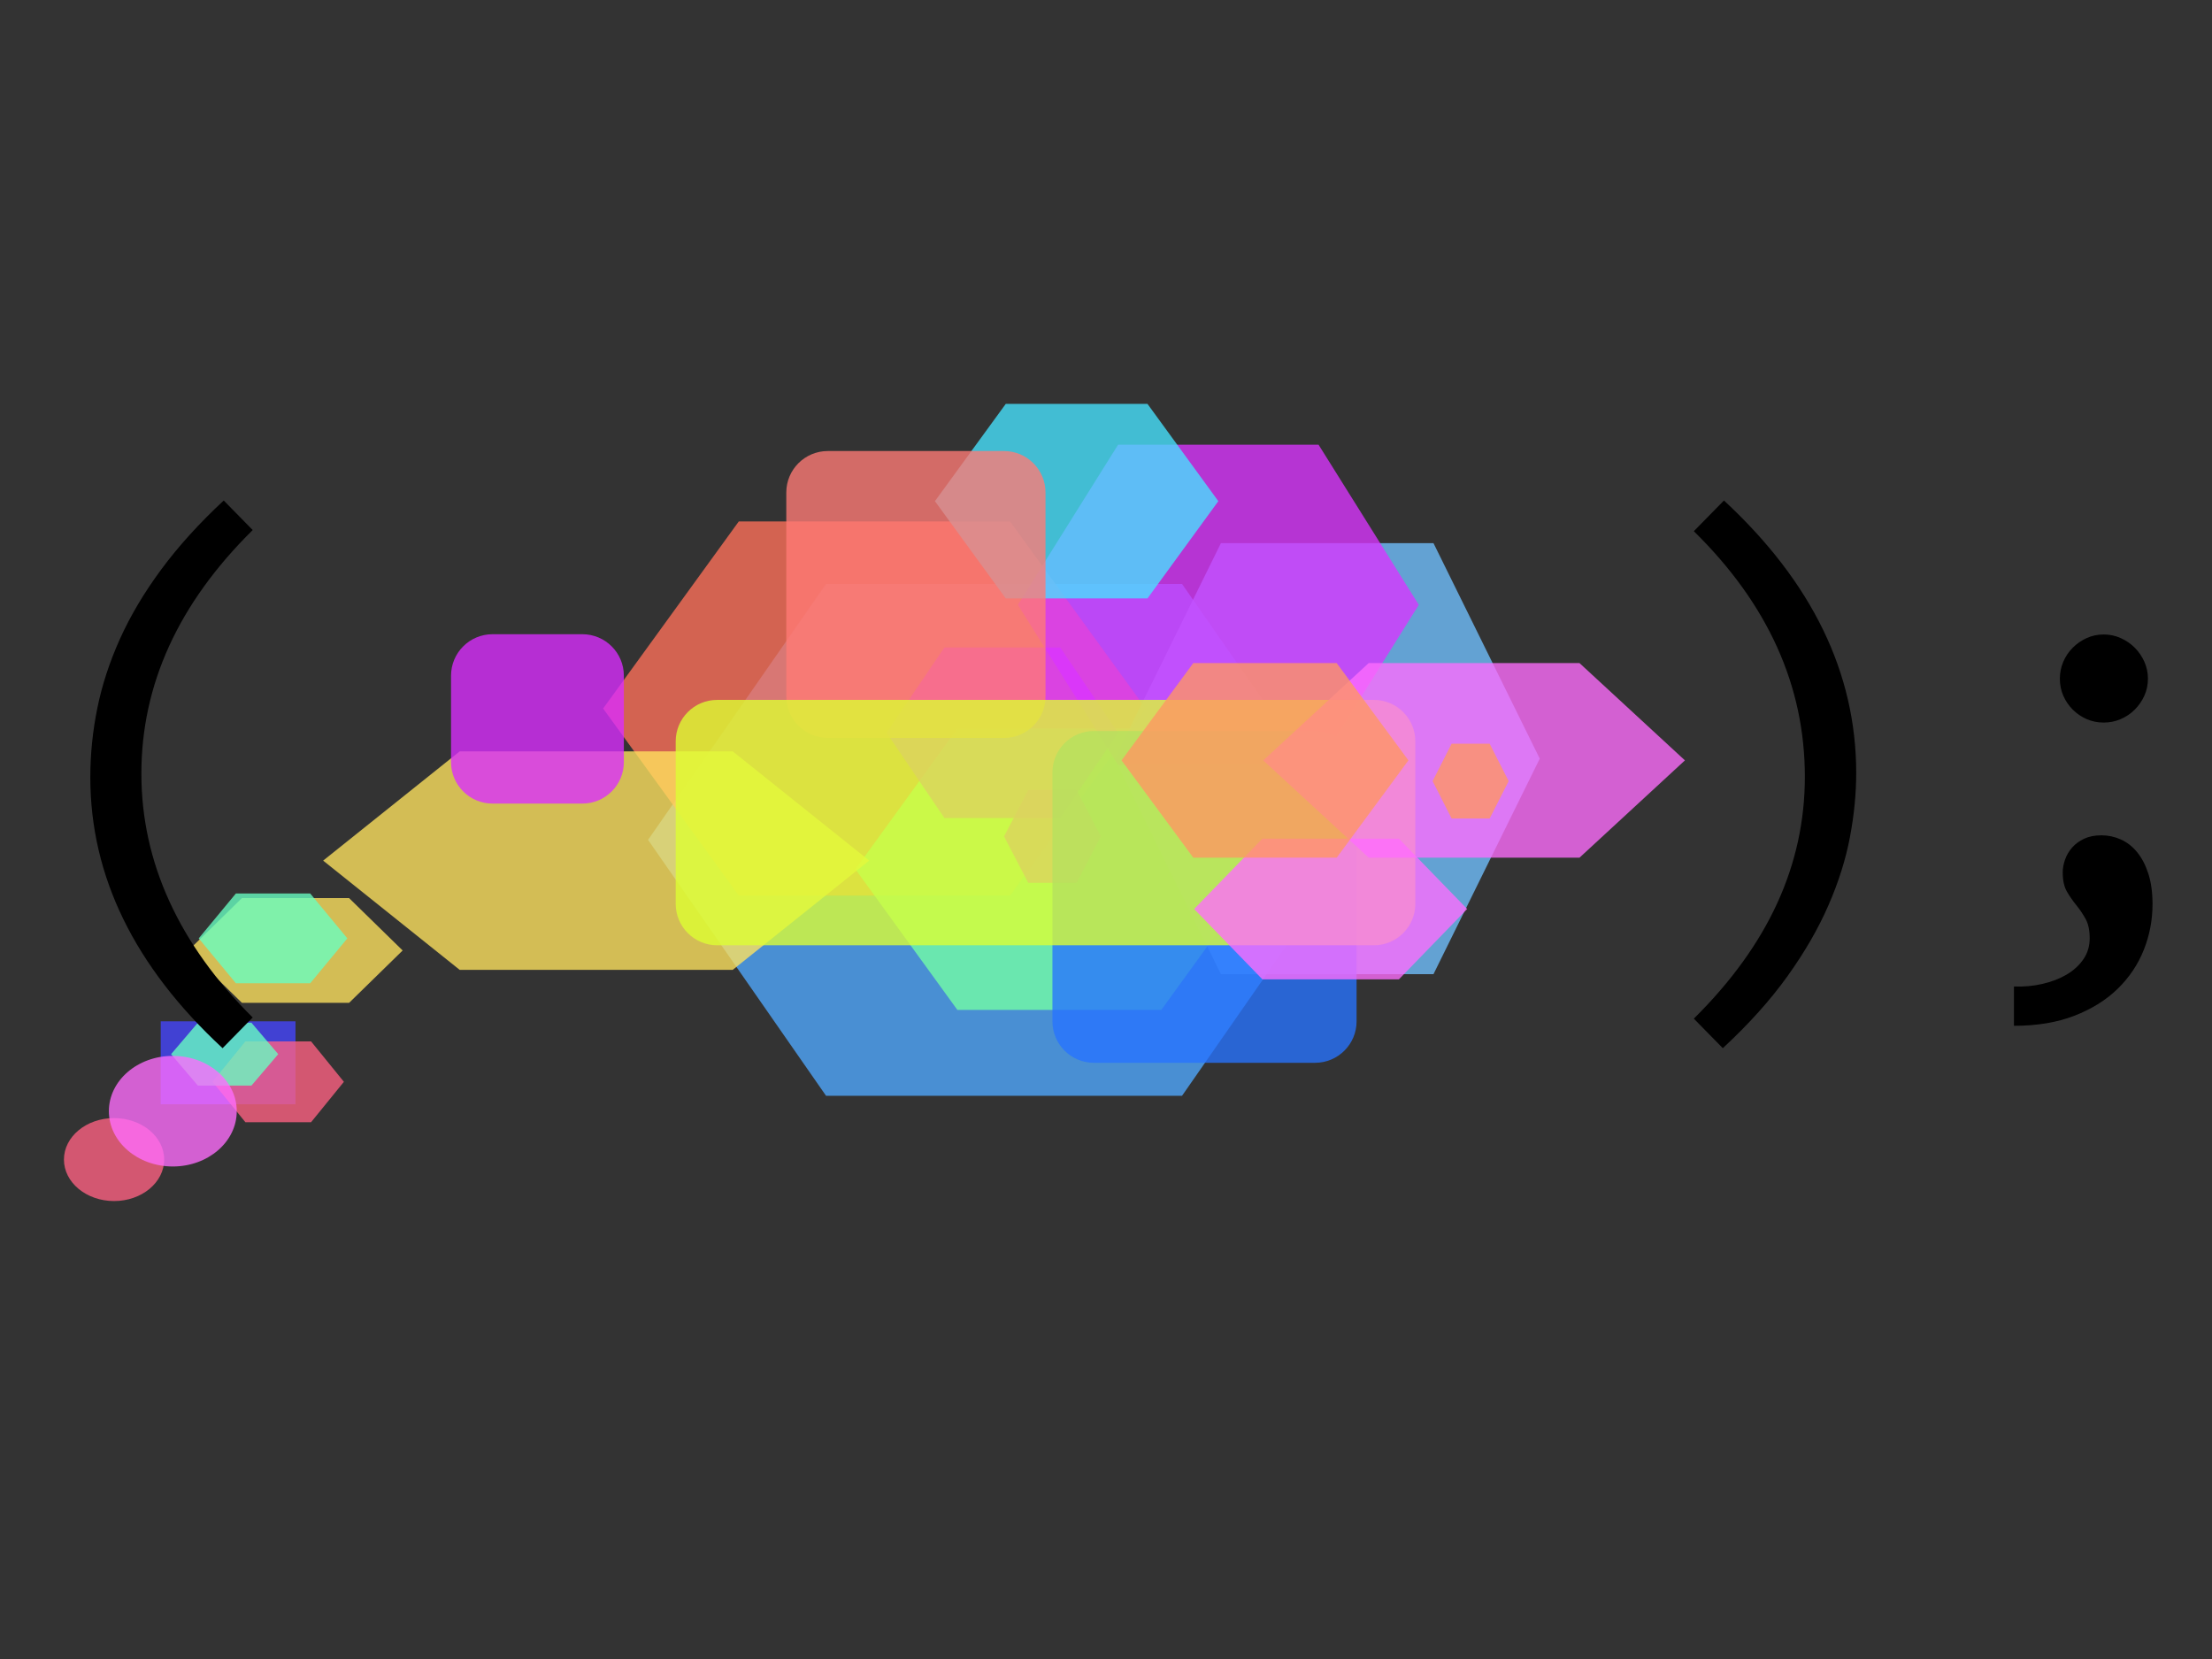 <?xml version="1.0"?>
<svg version="1.1" xmlns="http://www.w3.org/2000/svg" xmlns:xlink="http://www.w3.org/1999/xlink" width="640" height="480">
    <rect width="100%" height="100%" fill="#333333" stroke="none"/>
    <desc iVinci="yes" version="4.4" gridStep="20" showGrid="no" snapToGrid="no" codePlatform="0"/>
    <g id="Layer1">
        <g id="Shape1">
            <desc type="0" basicInfo-basicType="5" basicInfo-roundedRectRadius="12" basicInfo-polygonSides="6" basicInfo-starPoints="5" bounding="rect(-103,-74.045,206,148.091)" text="" font-familyName="Helvetica" font-pixelSize="20" font-bold="0" font-underline="0" font-alignment="1" strokeStyle="0" markerStart="0" markerEnd="0" shadowEnabled="0" shadowOffsetX="0" shadowOffsetY="2" shadowBlur="4" shadowOpacity="160" blurEnabled="0" blurRadius="4" transform="matrix(1,0,0,1,290.5,243)" pers-center="0,0" pers-size="0,0" pers-start="0,0" pers-end="0,0" locked="0" mesh="" flag=""/>
            <path id="shapePath1" d="M393.5,243 L342,317.045 L239,317.045 L187.5,242.999 L239.001,168.954 L342.001,168.955 L393.5,243 Z" style="stroke:#323232;stroke-opacity:1;stroke-width:0;stroke-linejoin:miter;stroke-miterlimit:2;stroke-linecap:round;fill-rule:evenodd;fill:#4fa8ff;fill-opacity:0.784;"/>
        </g>
        <g id="Shape2">
            <desc type="0" basicInfo-basicType="5" basicInfo-roundedRectRadius="12" basicInfo-polygonSides="6" basicInfo-starPoints="5" bounding="rect(-78.5,-54.127,157,108.254)" text="" font-familyName="Helvetica" font-pixelSize="20" font-bold="0" font-underline="0" font-alignment="1" strokeStyle="0" markerStart="0" markerEnd="0" shadowEnabled="0" shadowOffsetX="0" shadowOffsetY="2" shadowBlur="4" shadowOpacity="160" blurEnabled="0" blurRadius="4" transform="matrix(1,0,0,1,253,205)" pers-center="0,0" pers-size="0,0" pers-start="0,0" pers-end="0,0" locked="0" mesh="" flag=""/>
            <path id="shapePath2" d="M331.5,205 L292.25,259.127 L213.75,259.126 L174.5,205 L213.751,150.873 L292.251,150.874 L331.5,205 Z" style="stroke:#323232;stroke-opacity:1;stroke-width:0;stroke-linejoin:miter;stroke-miterlimit:2;stroke-linecap:round;fill-rule:evenodd;fill:#ff715a;fill-opacity:0.784;"/>
        </g>
        <g id="Shape3">
            <desc type="0" basicInfo-basicType="5" basicInfo-roundedRectRadius="12" basicInfo-polygonSides="6" basicInfo-starPoints="5" bounding="rect(-59,-40.703,118,81.407)" text="" font-familyName="Helvetica" font-pixelSize="20" font-bold="0" font-underline="0" font-alignment="1" strokeStyle="0" markerStart="0" markerEnd="0" shadowEnabled="0" shadowOffsetX="0" shadowOffsetY="2" shadowBlur="4" shadowOpacity="160" blurEnabled="0" blurRadius="4" transform="matrix(1,0,0,1,306.5,251.5)" pers-center="0,0" pers-size="0,0" pers-start="0,0" pers-end="0,0" locked="0" mesh="" flag=""/>
            <path id="shapePath3" d="M365.5,251.5 L336,292.203 L277,292.203 L247.5,251.5 L277,210.797 L336.001,210.797 L365.5,251.5 Z" style="stroke:#323232;stroke-opacity:1;stroke-width:0;stroke-linejoin:miter;stroke-miterlimit:2;stroke-linecap:round;fill-rule:evenodd;fill:#73ffa4;fill-opacity:0.784;"/>
        </g>
        <g id="Shape4">
            <desc type="0" basicInfo-basicType="5" basicInfo-roundedRectRadius="12" basicInfo-polygonSides="6" basicInfo-starPoints="5" bounding="rect(-79,-31.61,158,63.22)" text="" font-familyName="Helvetica" font-pixelSize="20" font-bold="0" font-underline="0" font-alignment="1" strokeStyle="0" markerStart="0" markerEnd="0" shadowEnabled="0" shadowOffsetX="0" shadowOffsetY="2" shadowBlur="4" shadowOpacity="160" blurEnabled="0" blurRadius="4" transform="matrix(1,0,0,1,172.5,249)" pers-center="0,0" pers-size="0,0" pers-start="0,0" pers-end="0,0" locked="0" mesh="" flag=""/>
            <path id="shapePath4" d="M251.5,249 L212,280.61 L133,280.61 L93.5,249 L133.001,217.39 L212.001,217.39 L251.5,249 Z" style="stroke:#323232;stroke-opacity:1;stroke-width:0;stroke-linejoin:miter;stroke-miterlimit:2;stroke-linecap:round;fill-rule:evenodd;fill:#ffe35f;fill-opacity:0.784;"/>
        </g>
        <g id="Shape5">
            <desc type="0" basicInfo-basicType="5" basicInfo-roundedRectRadius="12" basicInfo-polygonSides="6" basicInfo-starPoints="5" bounding="rect(-31,-15.155,62,30.311)" text="" font-familyName="Helvetica" font-pixelSize="20" font-bold="0" font-underline="0" font-alignment="1" strokeStyle="0" markerStart="0" markerEnd="0" shadowEnabled="0" shadowOffsetX="0" shadowOffsetY="2" shadowBlur="4" shadowOpacity="160" blurEnabled="0" blurRadius="4" transform="matrix(1,0,0,1,85.5,275)" pers-center="0,0" pers-size="0,0" pers-start="0,0" pers-end="0,0" locked="0" mesh="" flag=""/>
            <path id="shapePath5" d="M116.5,275 L101,290.155 L70,290.155 L54.5,275 L70,259.844 L101,259.845 L116.5,275 Z" style="stroke:#323232;stroke-opacity:1;stroke-width:0;stroke-linejoin:miter;stroke-miterlimit:2;stroke-linecap:round;fill-rule:evenodd;fill:#ffe35f;fill-opacity:0.784;"/>
        </g>
        <g id="Shape6">
            <desc type="0" basicInfo-basicType="5" basicInfo-roundedRectRadius="12" basicInfo-polygonSides="6" basicInfo-starPoints="5" bounding="rect(-61.5,-62.354,123,124.708)" text="" font-familyName="Helvetica" font-pixelSize="20" font-bold="0" font-underline="0" font-alignment="1" strokeStyle="0" markerStart="0" markerEnd="0" shadowEnabled="0" shadowOffsetX="0" shadowOffsetY="2" shadowBlur="4" shadowOpacity="160" blurEnabled="0" blurRadius="4" transform="matrix(1,0,0,1,384,219.5)" pers-center="0,0" pers-size="0,0" pers-start="0,0" pers-end="0,0" locked="0" mesh="" flag=""/>
            <path id="shapePath6" d="M445.5,219.5 L414.75,281.854 L353.25,281.854 L322.5,219.499 L353.251,157.146 L414.751,157.147 L445.5,219.5 Z" style="stroke:#323232;stroke-opacity:1;stroke-width:0;stroke-linejoin:miter;stroke-miterlimit:2;stroke-linecap:round;fill-rule:evenodd;fill:#71c0ff;fill-opacity:0.784;"/>
        </g>
        <g id="Shape7">
            <desc type="0" basicInfo-basicType="5" basicInfo-roundedRectRadius="12" basicInfo-polygonSides="6" basicInfo-starPoints="5" bounding="rect(-58,-46.333,116,92.665)" text="" font-familyName="Helvetica" font-pixelSize="20" font-bold="0" font-underline="0" font-alignment="1" strokeStyle="0" markerStart="0" markerEnd="0" shadowEnabled="0" shadowOffsetX="0" shadowOffsetY="2" shadowBlur="4" shadowOpacity="160" blurEnabled="0" blurRadius="4" transform="matrix(1,0,0,1,352.5,175)" pers-center="0,0" pers-size="0,0" pers-start="0,0" pers-end="0,0" locked="0" mesh="" flag=""/>
            <path id="shapePath7" d="M410.5,175 L381.5,221.332 L323.5,221.332 L294.5,175 L323.5,128.667 L381.501,128.668 L410.5,175 Z" style="stroke:#323232;stroke-opacity:1;stroke-width:0;stroke-linejoin:miter;stroke-miterlimit:2;stroke-linecap:round;fill-rule:evenodd;fill:#da35ff;fill-opacity:0.784;"/>
        </g>
        <g id="Shape8">
            <desc type="0" basicInfo-basicType="5" basicInfo-roundedRectRadius="12" basicInfo-polygonSides="6" basicInfo-starPoints="5" bounding="rect(-33.5,-24.682,67,49.364)" text="" font-familyName="Helvetica" font-pixelSize="20" font-bold="0" font-underline="0" font-alignment="1" strokeStyle="0" markerStart="0" markerEnd="0" shadowEnabled="0" shadowOffsetX="0" shadowOffsetY="2" shadowBlur="4" shadowOpacity="160" blurEnabled="0" blurRadius="4" transform="matrix(1,0,0,1,290,212)" pers-center="0,0" pers-size="0,0" pers-start="0,0" pers-end="0,0" locked="0" mesh="" flag=""/>
            <path id="shapePath8" d="M323.5,212 L306.75,236.682 L273.25,236.682 L256.5,212 L273.25,187.318 L306.75,187.318 L323.5,212 Z" style="stroke:#323232;stroke-opacity:1;stroke-width:0;stroke-linejoin:miter;stroke-miterlimit:2;stroke-linecap:round;fill-rule:evenodd;fill:#da35ff;fill-opacity:0.784;"/>
        </g>
        <g id="Shape9">
            <desc type="0" basicInfo-basicType="5" basicInfo-roundedRectRadius="12" basicInfo-polygonSides="6" basicInfo-starPoints="5" bounding="rect(-14,-13.423,28,26.847)" text="" font-familyName="Helvetica" font-pixelSize="20" font-bold="0" font-underline="0" font-alignment="1" strokeStyle="0" markerStart="0" markerEnd="0" shadowEnabled="0" shadowOffsetX="0" shadowOffsetY="2" shadowBlur="4" shadowOpacity="160" blurEnabled="0" blurRadius="4" transform="matrix(1,0,0,1,304.5,242)" pers-center="0,0" pers-size="0,0" pers-start="0,0" pers-end="0,0" locked="0" mesh="" flag=""/>
            <path id="shapePath9" d="M318.5,242 L311.5,255.423 L297.5,255.423 L290.5,242 L297.5,228.577 L311.5,228.577 L318.5,242 Z" style="stroke:#323232;stroke-opacity:1;stroke-width:0;stroke-linejoin:miter;stroke-miterlimit:2;stroke-linecap:round;fill-rule:evenodd;fill:#da35ff;fill-opacity:0.784;"/>
        </g>
        <g id="Shape10">
            <desc type="0" basicInfo-basicType="5" basicInfo-roundedRectRadius="12" basicInfo-polygonSides="6" basicInfo-starPoints="5" bounding="rect(-41,-28.146,82,56.292)" text="" font-familyName="Helvetica" font-pixelSize="20" font-bold="0" font-underline="0" font-alignment="1" strokeStyle="0" markerStart="0" markerEnd="0" shadowEnabled="0" shadowOffsetX="0" shadowOffsetY="2" shadowBlur="4" shadowOpacity="160" blurEnabled="0" blurRadius="4" transform="matrix(1,0,0,1,311.5,145)" pers-center="0,0" pers-size="0,0" pers-start="0,0" pers-end="0,0" locked="0" mesh="" flag=""/>
            <path id="shapePath10" d="M352.5,145 L332,173.146 L291,173.146 L270.5,145 L291,116.854 L332,116.854 L352.5,145 Z" style="stroke:#323232;stroke-opacity:1;stroke-width:0;stroke-linejoin:miter;stroke-miterlimit:2;stroke-linecap:round;fill-rule:evenodd;fill:#46e3ff;fill-opacity:0.784;"/>
        </g>
        <g id="Shape11">
            <desc type="0" basicInfo-basicType="2" basicInfo-roundedRectRadius="12" basicInfo-polygonSides="6" basicInfo-starPoints="5" bounding="rect(-37.5,-41.5,75,83)" text="" font-familyName="Helvetica" font-pixelSize="20" font-bold="0" font-underline="0" font-alignment="1" strokeStyle="0" markerStart="0" markerEnd="0" shadowEnabled="0" shadowOffsetX="0" shadowOffsetY="2" shadowBlur="4" shadowOpacity="160" blurEnabled="0" blurRadius="4" transform="matrix(1,0,0,1,265,172)" pers-center="0,0" pers-size="0,0" pers-start="0,0" pers-end="0,0" locked="0" mesh="" flag=""/>
            <path id="shapePath11" d="M227.5,142.5 C227.5,135.873 232.873,130.5 239.5,130.5 L290.5,130.5 C297.127,130.5 302.5,135.873 302.5,142.5 L302.5,201.5 C302.5,208.127 297.127,213.5 290.5,213.5 L239.5,213.5 C232.873,213.5 227.5,208.127 227.5,201.5 L227.5,142.5 Z" style="stroke:#323232;stroke-opacity:1;stroke-width:0;stroke-linejoin:miter;stroke-miterlimit:2;stroke-linecap:round;fill-rule:evenodd;fill:#ff7a76;fill-opacity:0.784;"/>
        </g>
        <g id="Shape12">
            <desc type="0" basicInfo-basicType="2" basicInfo-roundedRectRadius="12" basicInfo-polygonSides="6" basicInfo-starPoints="5" bounding="rect(-44,-48,88,96)" text="" font-familyName="Helvetica" font-pixelSize="20" font-bold="0" font-underline="0" font-alignment="1" strokeStyle="0" markerStart="0" markerEnd="0" shadowEnabled="0" shadowOffsetX="0" shadowOffsetY="2" shadowBlur="4" shadowOpacity="160" blurEnabled="0" blurRadius="4" transform="matrix(1,0,0,1,348.5,259.5)" pers-center="0,0" pers-size="0,0" pers-start="0,0" pers-end="0,0" locked="0" mesh="" flag=""/>
            <path id="shapePath12" d="M304.5,223.5 C304.5,216.873 309.873,211.5 316.5,211.5 L380.5,211.5 C387.127,211.5 392.5,216.873 392.5,223.5 L392.5,295.5 C392.5,302.127 387.127,307.5 380.5,307.5 L316.5,307.5 C309.873,307.5 304.5,302.127 304.5,295.5 L304.5,223.5 Z" style="stroke:#323232;stroke-opacity:1;stroke-width:0;stroke-linejoin:miter;stroke-miterlimit:2;stroke-linecap:round;fill-rule:evenodd;fill:#2773ff;fill-opacity:0.784;"/>
        </g>
        <g id="Shape13">
            <desc type="0" basicInfo-basicType="2" basicInfo-roundedRectRadius="12" basicInfo-polygonSides="6" basicInfo-starPoints="5" bounding="rect(-25,-24.5,50,49)" text="" font-familyName="Helvetica" font-pixelSize="20" font-bold="0" font-underline="0" font-alignment="1" strokeStyle="0" markerStart="0" markerEnd="0" shadowEnabled="0" shadowOffsetX="0" shadowOffsetY="2" shadowBlur="4" shadowOpacity="160" blurEnabled="0" blurRadius="4" transform="matrix(1,0,0,1,155.5,208)" pers-center="0,0" pers-size="0,0" pers-start="0,0" pers-end="0,0" locked="0" mesh="" flag=""/>
            <path id="shapePath13" d="M130.5,195.5 C130.5,188.873 135.873,183.5 142.5,183.5 L168.5,183.5 C175.127,183.5 180.5,188.873 180.5,195.5 L180.5,220.5 C180.5,227.127 175.127,232.5 168.5,232.5 L142.5,232.5 C135.873,232.5 130.5,227.127 130.5,220.5 L130.5,195.5 Z" style="stroke:#323232;stroke-opacity:1;stroke-width:0;stroke-linejoin:miter;stroke-miterlimit:2;stroke-linecap:round;fill-rule:evenodd;fill:#da2dff;fill-opacity:0.784;"/>
        </g>
        <g id="Shape14">
            <desc type="0" basicInfo-basicType="2" basicInfo-roundedRectRadius="12" basicInfo-polygonSides="6" basicInfo-starPoints="5" bounding="rect(-107,-35.5,214,71)" text="" font-familyName="Helvetica" font-pixelSize="20" font-bold="0" font-underline="0" font-alignment="1" strokeStyle="0" markerStart="0" markerEnd="0" shadowEnabled="0" shadowOffsetX="0" shadowOffsetY="2" shadowBlur="4" shadowOpacity="160" blurEnabled="0" blurRadius="4" transform="matrix(1,0,0,1,302.5,238)" pers-center="0,0" pers-size="0,0" pers-start="0,0" pers-end="0,0" locked="0" mesh="" flag=""/>
            <path id="shapePath14" d="M195.5,214.5 C195.5,207.873 200.873,202.5 207.5,202.5 L397.5,202.5 C404.127,202.5 409.5,207.873 409.5,214.5 L409.5,261.5 C409.5,268.127 404.127,273.5 397.5,273.5 L207.5,273.5 C200.873,273.5 195.5,268.127 195.5,261.5 L195.5,214.5 Z" style="stroke:#323232;stroke-opacity:1;stroke-width:0;stroke-linejoin:miter;stroke-miterlimit:2;stroke-linecap:round;fill-rule:evenodd;fill:#dcff32;fill-opacity:0.784;"/>
        </g>
        <g id="Shape15">
            <desc type="0" basicInfo-basicType="1" basicInfo-roundedRectRadius="12" basicInfo-polygonSides="6" basicInfo-starPoints="5" bounding="rect(-19.5,-12,39,24)" text="" font-familyName="Helvetica" font-pixelSize="20" font-bold="0" font-underline="0" font-alignment="1" strokeStyle="0" markerStart="0" markerEnd="0" shadowEnabled="0" shadowOffsetX="0" shadowOffsetY="2" shadowBlur="4" shadowOpacity="160" blurEnabled="0" blurRadius="4" transform="matrix(1,0,0,1,66,307.5)" pers-center="0,0" pers-size="0,0" pers-start="0,0" pers-end="0,0" locked="0" mesh="" flag=""/>
            <path id="shapePath15" d="M46.5,295.5 L85.5,295.5 L85.5,319.5 L46.5,319.5 L46.5,295.5 Z" style="stroke:#323232;stroke-opacity:1;stroke-width:0;stroke-linejoin:miter;stroke-miterlimit:2;stroke-linecap:round;fill-rule:evenodd;fill:#4545ff;fill-opacity:0.784;"/>
        </g>
        <g id="Shape16">
            <desc type="0" basicInfo-basicType="4" basicInfo-roundedRectRadius="12" basicInfo-polygonSides="6" basicInfo-starPoints="5" bounding="rect(-14.5,-12,29,24)" text="" font-familyName="Helvetica" font-pixelSize="20" font-bold="0" font-underline="0" font-alignment="1" strokeStyle="0" markerStart="0" markerEnd="0" shadowEnabled="0" shadowOffsetX="0" shadowOffsetY="2" shadowBlur="4" shadowOpacity="160" blurEnabled="0" blurRadius="4" transform="matrix(1,0,0,1,33,335.5)" pers-center="0,0" pers-size="0,0" pers-start="0,0" pers-end="0,0" locked="0" mesh="" flag=""/>
            <path id="shapePath16" d="M18.5,335.5 C18.5,328.873 24.992,323.5 33,323.5 C41.008,323.5 47.5,328.873 47.5,335.5 C47.5,342.127 41.008,347.5 33,347.5 C24.992,347.5 18.5,342.127 18.5,335.5 Z" style="stroke:#323232;stroke-opacity:1;stroke-width:0;stroke-linejoin:miter;stroke-miterlimit:2;stroke-linecap:round;fill-rule:evenodd;fill:#ff6182;fill-opacity:0.784;"/>
        </g>
        <g id="Shape17">
            <desc type="0" basicInfo-basicType="5" basicInfo-roundedRectRadius="12" basicInfo-polygonSides="6" basicInfo-starPoints="5" bounding="rect(-19,-11.691,38,23.383)" text="" font-familyName="Helvetica" font-pixelSize="20" font-bold="0" font-underline="0" font-alignment="1" strokeStyle="0" markerStart="0" markerEnd="0" shadowEnabled="0" shadowOffsetX="0" shadowOffsetY="2" shadowBlur="4" shadowOpacity="160" blurEnabled="0" blurRadius="4" transform="matrix(1,0,0,1,80.5,313)" pers-center="0,0" pers-size="0,0" pers-start="0,0" pers-end="0,0" locked="0" mesh="" flag=""/>
            <path id="shapePath17" d="M99.5,313 L90,324.691 L71,324.691 L61.5,313 L71,301.309 L90,301.309 L99.5,313 Z" style="stroke:#323232;stroke-opacity:1;stroke-width:0;stroke-linejoin:miter;stroke-miterlimit:2;stroke-linecap:round;fill-rule:evenodd;fill:#ff6182;fill-opacity:0.784;"/>
        </g>
        <g id="Shape18">
            <desc type="0" basicInfo-basicType="5" basicInfo-roundedRectRadius="12" basicInfo-polygonSides="6" basicInfo-starPoints="5" bounding="rect(-21.5,-12.99,43,25.981)" text="" font-familyName="Helvetica" font-pixelSize="20" font-bold="0" font-underline="0" font-alignment="1" strokeStyle="0" markerStart="0" markerEnd="0" shadowEnabled="0" shadowOffsetX="0" shadowOffsetY="2" shadowBlur="4" shadowOpacity="160" blurEnabled="0" blurRadius="4" transform="matrix(1,0,0,1,79,271.5)" pers-center="0,0" pers-size="0,0" pers-start="0,0" pers-end="0,0" locked="0" mesh="" flag=""/>
            <path id="shapePath18" d="M100.5,271.5 L89.75,284.49 L68.25,284.49 L57.5,271.5 L68.25,258.51 L89.75,258.51 L100.5,271.5 Z" style="stroke:#323232;stroke-opacity:1;stroke-width:0;stroke-linejoin:miter;stroke-miterlimit:2;stroke-linecap:round;fill-rule:evenodd;fill:#68ffc2;fill-opacity:0.784;"/>
        </g>
        <g id="Shape19">
            <desc type="0" basicInfo-basicType="5" basicInfo-roundedRectRadius="12" basicInfo-polygonSides="6" basicInfo-starPoints="5" bounding="rect(-15.5,-9.093,31,18.187)" text="" font-familyName="Helvetica" font-pixelSize="20" font-bold="0" font-underline="0" font-alignment="1" strokeStyle="0" markerStart="0" markerEnd="0" shadowEnabled="0" shadowOffsetX="0" shadowOffsetY="2" shadowBlur="4" shadowOpacity="160" blurEnabled="0" blurRadius="4" transform="matrix(1,0,0,1,65,305)" pers-center="0,0" pers-size="0,0" pers-start="0,0" pers-end="0,0" locked="0" mesh="" flag=""/>
            <path id="shapePath19" d="M80.5,305 L72.75,314.093 L57.25,314.093 L49.5,305 L57.25,295.907 L72.75,295.907 L80.5,305 Z" style="stroke:#323232;stroke-opacity:1;stroke-width:0;stroke-linejoin:miter;stroke-miterlimit:2;stroke-linecap:round;fill-rule:evenodd;fill:#68ffc2;fill-opacity:0.784;"/>
        </g>
        <g id="Shape20">
            <desc type="0" basicInfo-basicType="4" basicInfo-roundedRectRadius="12" basicInfo-polygonSides="6" basicInfo-starPoints="5" bounding="rect(-18.5,-16,37,32)" text="" font-familyName="Helvetica" font-pixelSize="20" font-bold="0" font-underline="0" font-alignment="1" strokeStyle="0" markerStart="0" markerEnd="0" shadowEnabled="0" shadowOffsetX="0" shadowOffsetY="2" shadowBlur="4" shadowOpacity="160" blurEnabled="0" blurRadius="4" transform="matrix(1,0,0,1,50,321.5)" pers-center="0,0" pers-size="0,0" pers-start="0,0" pers-end="0,0" locked="0" mesh="" flag=""/>
            <path id="shapePath20" d="M31.5,321.5 C31.5,312.663 39.783,305.5 50,305.5 C60.217,305.5 68.5,312.663 68.5,321.5 C68.5,330.337 60.217,337.5 50,337.5 C39.783,337.5 31.5,330.337 31.5,321.5 Z" style="stroke:#323232;stroke-opacity:1;stroke-width:0;stroke-linejoin:miter;stroke-miterlimit:2;stroke-linecap:round;fill-rule:evenodd;fill:#ff6cfe;fill-opacity:0.784;"/>
        </g>
        <g id="Shape21">
            <desc type="0" basicInfo-basicType="5" basicInfo-roundedRectRadius="12" basicInfo-polygonSides="6" basicInfo-starPoints="5" bounding="rect(-61,-28.146,122,56.292)" text="" font-familyName="Helvetica" font-pixelSize="20" font-bold="0" font-underline="0" font-alignment="1" strokeStyle="0" markerStart="0" markerEnd="0" shadowEnabled="0" shadowOffsetX="0" shadowOffsetY="2" shadowBlur="4" shadowOpacity="160" blurEnabled="0" blurRadius="4" transform="matrix(1,0,0,1,426.5,220)" pers-center="0,0" pers-size="0,0" pers-start="0,0" pers-end="0,0" locked="0" mesh="" flag=""/>
            <path id="shapePath21" d="M487.5,220 L457,248.146 L396,248.146 L365.5,220 L396.001,191.854 L457.001,191.854 L487.5,220 Z" style="stroke:#323232;stroke-opacity:1;stroke-width:0;stroke-linejoin:miter;stroke-miterlimit:2;stroke-linecap:round;fill-rule:evenodd;fill:#ff6cfe;fill-opacity:0.784;"/>
        </g>
        <g id="Shape22">
            <desc type="0" basicInfo-basicType="5" basicInfo-roundedRectRadius="12" basicInfo-polygonSides="6" basicInfo-starPoints="5" bounding="rect(-39.5,-20.352,79,40.703)" text="" font-familyName="Helvetica" font-pixelSize="20" font-bold="0" font-underline="0" font-alignment="1" strokeStyle="0" markerStart="0" markerEnd="0" shadowEnabled="0" shadowOffsetX="0" shadowOffsetY="2" shadowBlur="4" shadowOpacity="160" blurEnabled="0" blurRadius="4" transform="matrix(1,0,0,1,385,263)" pers-center="0,0" pers-size="0,0" pers-start="0,0" pers-end="0,0" locked="0" mesh="" flag=""/>
            <path id="shapePath22" d="M424.5,263 L404.75,283.352 L365.25,283.352 L345.5,263 L365.25,242.648 L404.75,242.649 L424.5,263 Z" style="stroke:#323232;stroke-opacity:1;stroke-width:0;stroke-linejoin:miter;stroke-miterlimit:2;stroke-linecap:round;fill-rule:evenodd;fill:#ff6cfe;fill-opacity:0.784;"/>
        </g>
        <g id="Shape23">
            <desc type="0" basicInfo-basicType="5" basicInfo-roundedRectRadius="12" basicInfo-polygonSides="6" basicInfo-starPoints="5" bounding="rect(-41.5,-28.146,83,56.292)" text="" font-familyName="Helvetica" font-pixelSize="20" font-bold="0" font-underline="0" font-alignment="1" strokeStyle="0" markerStart="0" markerEnd="0" shadowEnabled="0" shadowOffsetX="0" shadowOffsetY="2" shadowBlur="4" shadowOpacity="160" blurEnabled="0" blurRadius="4" transform="matrix(1,0,0,1,366,220)" pers-center="0,0" pers-size="0,0" pers-start="0,0" pers-end="0,0" locked="0" mesh="" flag=""/>
            <path id="shapePath23" d="M407.5,220 L386.75,248.146 L345.25,248.146 L324.5,220 L345.25,191.854 L386.75,191.854 L407.5,220 Z" style="stroke:#323232;stroke-opacity:1;stroke-width:0;stroke-linejoin:miter;stroke-miterlimit:2;stroke-linecap:round;fill-rule:evenodd;fill:#ff9763;fill-opacity:0.784;"/>
        </g>
        <g id="Shape24">
            <desc type="0" basicInfo-basicType="5" basicInfo-roundedRectRadius="12" basicInfo-polygonSides="6" basicInfo-starPoints="5" bounding="rect(-11,-10.825,22,21.651)" text="" font-familyName="Helvetica" font-pixelSize="20" font-bold="0" font-underline="0" font-alignment="1" strokeStyle="0" markerStart="0" markerEnd="0" shadowEnabled="0" shadowOffsetX="0" shadowOffsetY="2" shadowBlur="4" shadowOpacity="160" blurEnabled="0" blurRadius="4" transform="matrix(1,0,0,1,425.5,226)" pers-center="0,0" pers-size="0,0" pers-start="0,0" pers-end="0,0" locked="0" mesh="" flag=""/>
            <path id="shapePath24" d="M436.5,226 L431,236.825 L420,236.825 L414.5,226 L420,215.175 L431,215.175 L436.5,226 Z" style="stroke:#323232;stroke-opacity:1;stroke-width:0;stroke-linejoin:miter;stroke-miterlimit:2;stroke-linecap:round;fill-rule:evenodd;fill:#ff9763;fill-opacity:0.784;"/>
        </g>
        <g id="Shape25">
            <desc type="2" basicInfo-basicType="0" basicInfo-roundedRectRadius="12" basicInfo-polygonSides="6" basicInfo-starPoints="5" bounding="rect(-328.307,-102,656.614,204)" text="(    );" font-familyName="Consolas" font-pixelSize="170" font-bold="0" font-underline="0" font-alignment="1" strokeStyle="0" markerStart="0" markerEnd="0" shadowEnabled="0" shadowOffsetX="0" shadowOffsetY="2" shadowBlur="4" shadowOpacity="160" blurEnabled="0" blurRadius="4" transform="matrix(1,0,0,1,328.307,227.158)" pers-center="0,0" pers-size="0,0" pers-start="0,0" pers-end="0,0" locked="0" mesh="" flag=""/>
            <path id="shapePath25" d="M64.398,303.271 C38.887,279.642 26.131,253.522 26.131,224.912 C26.131,218.216 26.809,211.534 28.165,204.866 C29.521,198.197 31.707,191.515 34.723,184.819 C37.739,178.123 41.723,171.427 46.676,164.731 C51.629,158.035 57.647,151.395 64.73,144.81 L73.114,153.359 C51.642,174.554 40.907,198.045 40.907,223.833 C40.907,236.672 43.618,249.012 49.041,260.854 C54.465,272.697 62.489,283.875 73.114,294.39 L64.398,303.271 M498.792,144.81 C524.304,168.439 537.059,194.725 537.059,223.667 C537.059,229.644 536.45,235.841 535.233,242.261 C534.015,248.68 531.94,255.251 529.007,261.975 C526.074,268.699 522.132,275.519 517.179,282.437 C512.226,289.354 505.987,296.299 498.46,303.271 L490.077,294.722 C500.868,284.041 508.919,272.891 514.232,261.27 C519.544,249.648 522.201,237.474 522.201,224.746 C522.201,198.405 511.493,174.72 490.077,153.691 L498.792,144.81 M582.7,285.425 C585.522,285.535 588.261,285.286 590.917,284.678 C593.574,284.069 595.912,283.17 597.932,281.98 C599.952,280.79 601.57,279.31 602.788,277.539 C604.005,275.768 604.614,273.748 604.614,271.479 C604.614,269.155 604.213,267.274 603.41,265.835 C602.608,264.396 601.708,263.068 600.712,261.851 C599.716,260.633 598.817,259.333 598.015,257.949 C597.212,256.566 596.811,254.712 596.811,252.388 C596.811,251.226 597.032,250.008 597.475,248.735 C597.918,247.463 598.596,246.3 599.509,245.249 C600.422,244.198 601.584,243.34 602.995,242.676 C604.406,242.012 606.08,241.68 608.017,241.68 C609.954,241.68 611.822,242.081 613.62,242.883 C615.419,243.686 616.996,244.917 618.352,246.577 C619.707,248.237 620.786,250.312 621.589,252.803 C622.391,255.293 622.792,258.226 622.792,261.602 C622.792,266.195 621.949,270.608 620.261,274.841 C618.573,279.075 616.055,282.824 612.707,286.089 C609.359,289.354 605.181,291.955 600.173,293.892 C595.165,295.828 589.34,296.797 582.7,296.797 L582.7,285.425 M608.681,183.574 C610.397,183.574 612.029,183.92 613.579,184.612 C615.128,185.304 616.484,186.23 617.646,187.393 C618.808,188.555 619.735,189.91 620.427,191.46 C621.119,193.009 621.464,194.642 621.464,196.357 C621.464,198.128 621.119,199.775 620.427,201.296 C619.735,202.818 618.808,204.16 617.646,205.322 C616.484,206.484 615.128,207.397 613.579,208.062 C612.029,208.726 610.397,209.058 608.681,209.058 C606.91,209.058 605.264,208.726 603.742,208.062 C602.22,207.397 600.878,206.484 599.716,205.322 C598.554,204.16 597.641,202.818 596.977,201.296 C596.313,199.775 595.981,198.128 595.981,196.357 C595.981,194.642 596.313,193.009 596.977,191.46 C597.641,189.91 598.554,188.555 599.716,187.393 C600.878,186.23 602.22,185.304 603.742,184.612 C605.264,183.92 606.91,183.574 608.681,183.574 " style="stroke:none;fill-rule:nonzero;fill:#000000;fill-opacity:1;"/>
        </g>
    </g>
</svg>
